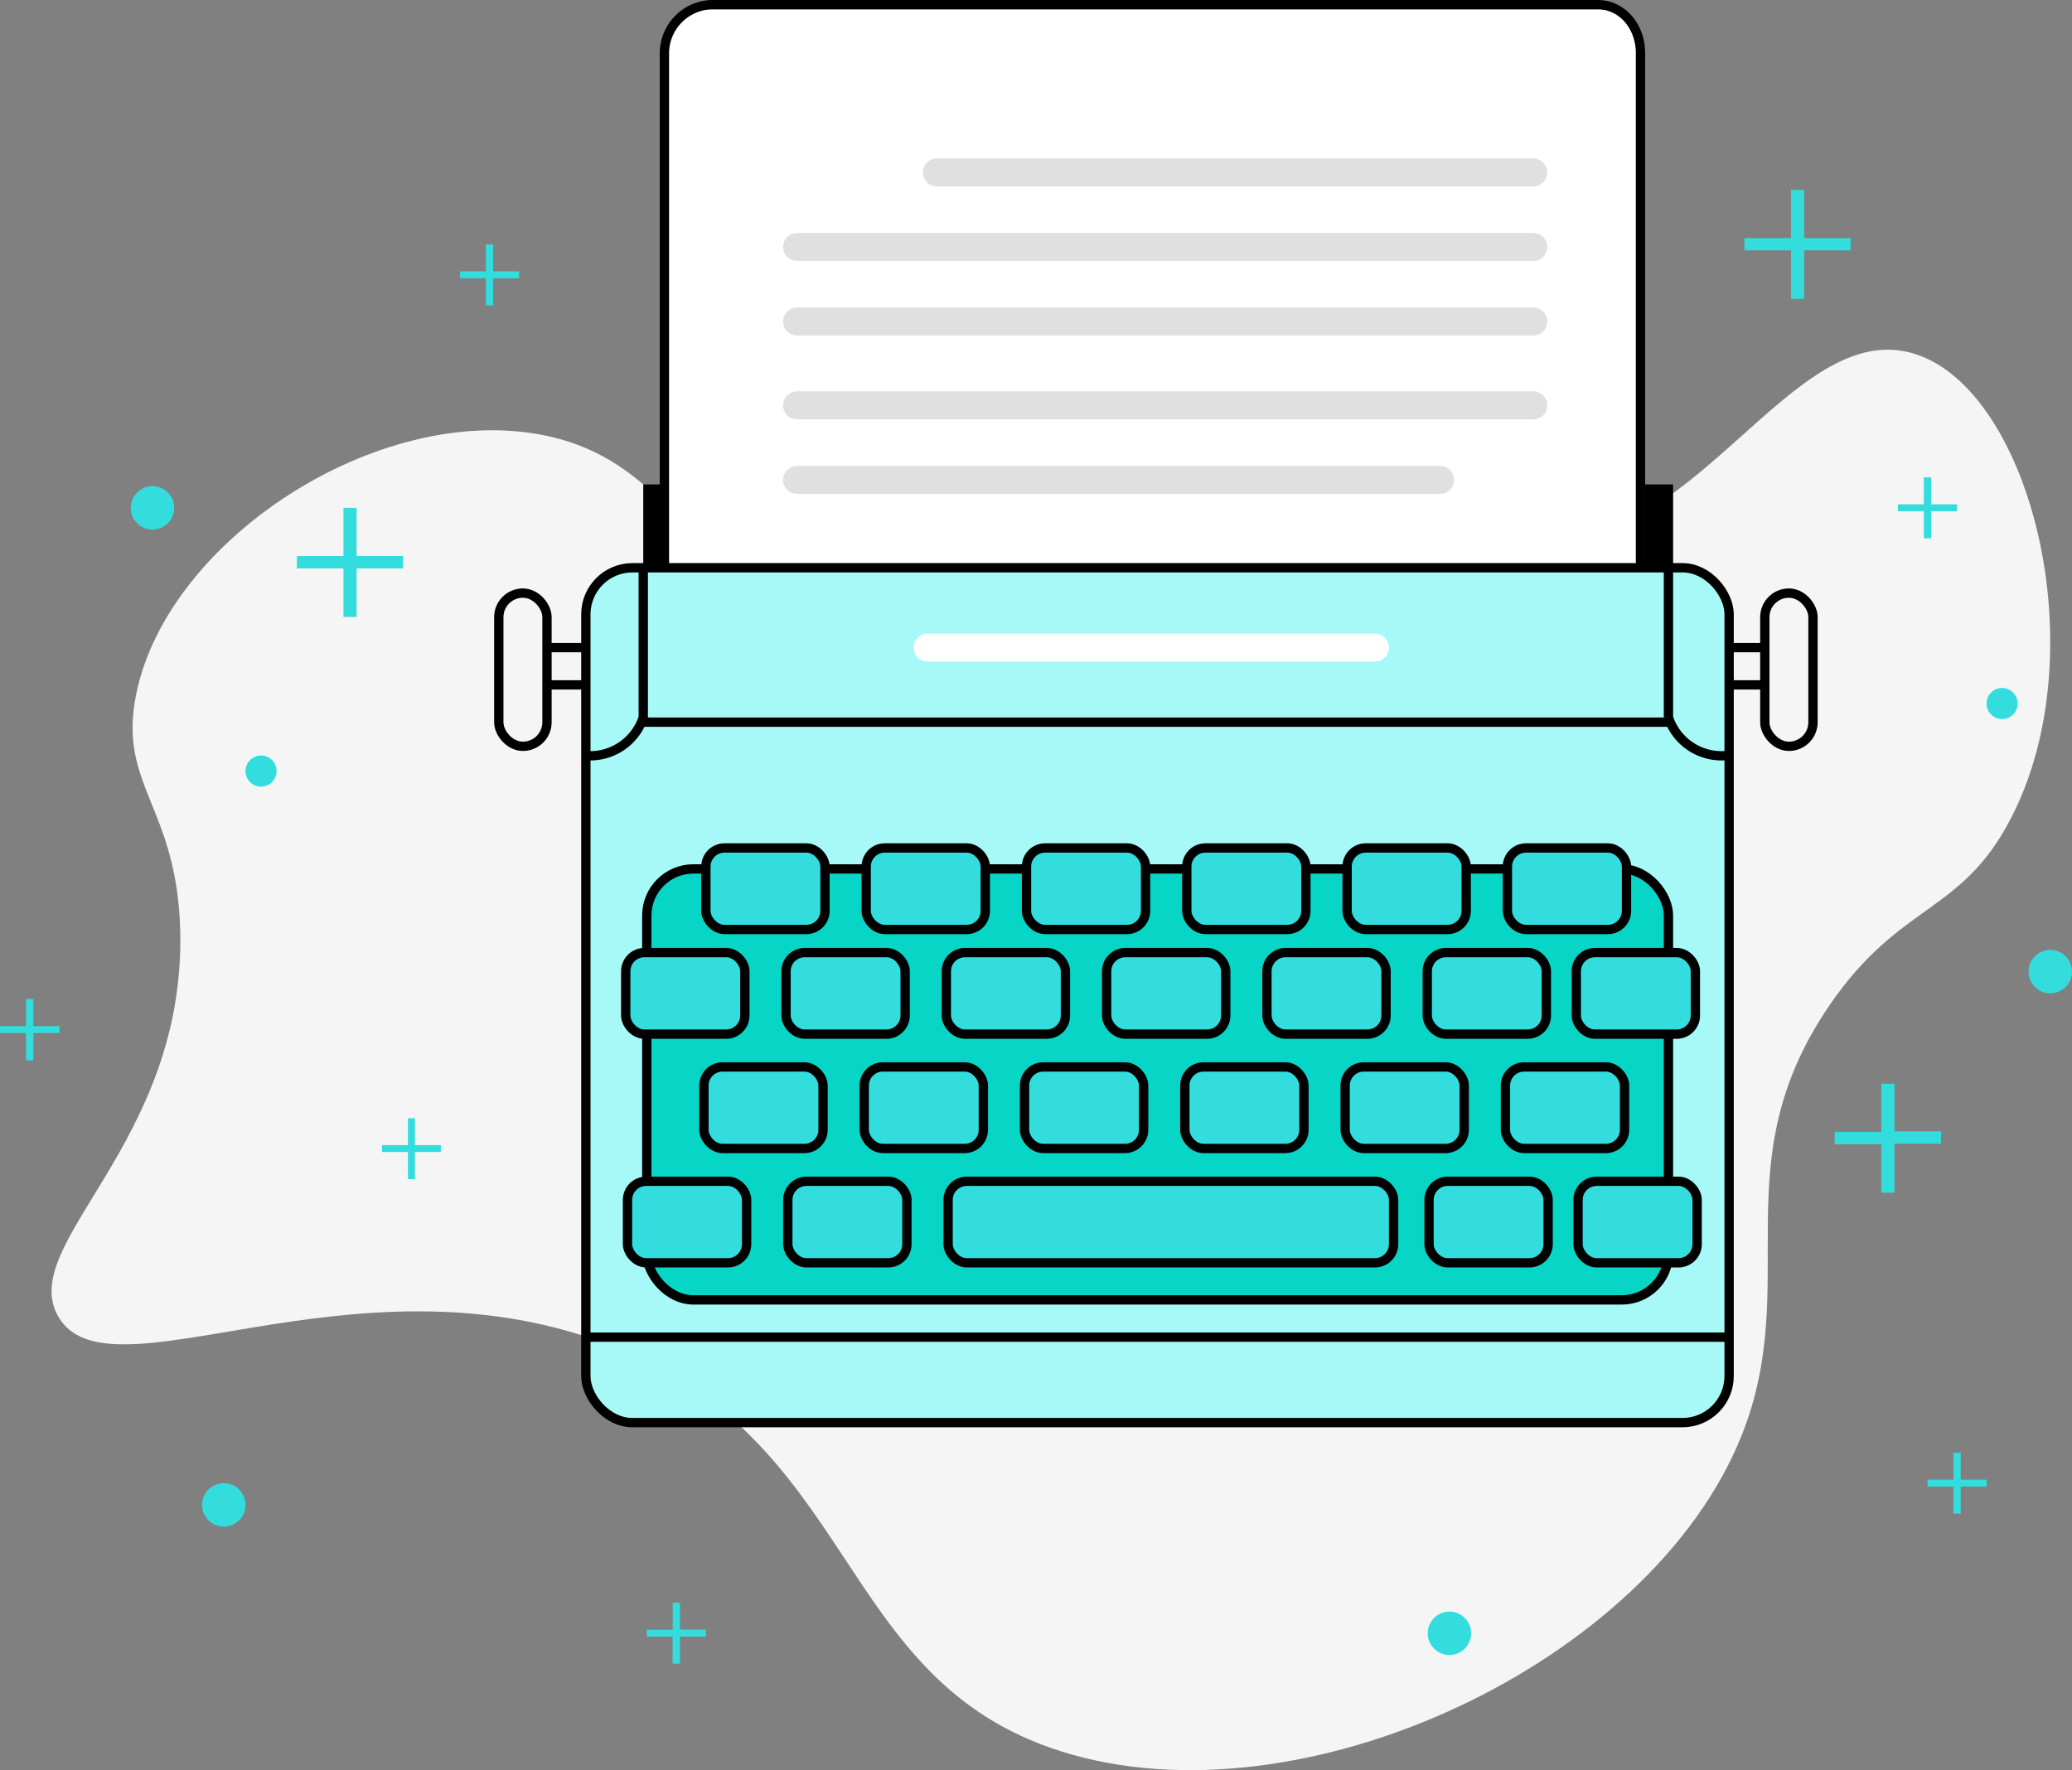 <svg id="Layer_1" data-name="Layer 1" xmlns="http://www.w3.org/2000/svg" viewBox="0 0 222.32 189.96"><rect x="0" y="0" width="222.32" height="189.96" fill="#808080" stroke="none"/><defs><style>.cls-1{fill:#f5f5f5;}.cls-2,.cls-4{fill:#fff;}.cls-3{fill:none;}.cls-3,.cls-7,.cls-9{stroke:#000;}.cls-3,.cls-4,.cls-7,.cls-8,.cls-9{stroke-miterlimit:10;}.cls-4{stroke:#e0e0e0;}.cls-4,.cls-8{stroke-linecap:round;stroke-width:3px;}.cls-5{fill:#34dddd;}.cls-6,.cls-7,.cls-8{fill:#a7f9f7;}.cls-8{stroke:#fff;}.cls-9{fill:#bdbdbd;}.cls-10{fill:#07d6c7;}</style></defs><title>writers</title><path class="cls-1" d="M70.68,73.68C53,70.24,30.43,84.9,27.09,101.52c-2,9.81,4.43,12,4.73,25.47,0.49,22.79-17.47,33.38-13.13,41.22C24,177.75,49.95,161,77.24,171.1c27.57,10.24,24.49,36.07,49.1,43.85,25.84,8.17,63.26-9.55,73-33.87,6.59-16.46-2.21-29.19,9.45-46.21,7.6-11.09,14.08-9.7,19.43-20C237.49,97.12,230.44,69,218,65c-13.45-4.32-23.81,22.45-42,20-20.63-2.83-24.61-39.59-39.91-39.39-16.23.22-22.11,41.71-40.7,42C85.58,87.76,84.2,76.32,70.68,73.68Z" transform="translate(-12.48 -27)"/><rect x="69.02" y="51.99" width="110.5" height="9.01"/><path class="cls-2" d="M84,88.11L83.85,32.93a4.91,4.91,0,0,1,5-4.93h95.07A4.86,4.86,0,0,1,189,32.68V88" transform="translate(-12.48 -27)"/><path class="cls-3" d="M83.77,88.11l0-55.43A5.23,5.23,0,0,1,88.8,27.5h95.07c2.75,0,4.63,2.43,4.63,5.18V88" transform="translate(-12.48 -27)"/><line class="cls-4" x1="100.52" y1="18.5" x2="164.52" y2="18.5"/><line class="cls-4" x1="85.52" y1="43.5" x2="164.52" y2="43.5"/><line class="cls-4" x1="85.52" y1="26.5" x2="164.52" y2="26.5"/><line class="cls-4" x1="85.52" y1="34.5" x2="164.52" y2="34.5"/><line class="cls-4" x1="85.52" y1="51.5" x2="154.52" y2="51.5"/><path class="cls-5" d="M50.74,81.5v5.17h5V88h-5v5.21H49.33V88h-5V86.67h5V81.5h1.41Z" transform="translate(-12.48 -27)"/><path class="cls-5" d="M206.06,47.38v5.17h5v1.32h-5v5.21h-1.41V53.87h-5V52.55h5V47.38h1.41Z" transform="translate(-12.48 -27)"/><path class="cls-5" d="M215.75,143.25v5.17h5v1.32h-5V155h-1.41v-5.21h-5v-1.32h5v-5.17h1.41Z" transform="translate(-12.48 -27)"/><path class="cls-5" d="M16.06,134.21v2.91h2.79v0.74H16.06v2.93H15.27v-2.93H12.48v-0.74h2.79v-2.91h0.79Z" transform="translate(-12.48 -27)"/><path class="cls-5" d="M219.69,78.23v2.89h2.78v0.74h-2.78v2.91H218.9V81.86h-2.78V81.12h2.78V78.23h0.79Z" transform="translate(-12.48 -27)"/><path class="cls-5" d="M65.39,53.23v2.89h2.78v0.74H65.39v2.91H64.61V56.86H61.83V56.12h2.78V53.23h0.79Z" transform="translate(-12.48 -27)"/><circle class="cls-5" cx="16.36" cy="54.5" r="2.33"/><circle class="cls-5" cx="219.99" cy="104.27" r="2.33"/><circle class="cls-5" cx="155.52" cy="175.28" r="2.33"/><circle class="cls-5" cx="24.01" cy="161.5" r="2.33"/><circle class="cls-5" cx="28.01" cy="82.75" r="1.67"/><circle class="cls-5" cx="214.82" cy="75.5" r="1.67"/><path class="cls-5" d="M222.86,182.9v2.89h2.78v0.74h-2.78v2.91h-0.79v-2.91H219.3v-0.74h2.78V182.9h0.79Z" transform="translate(-12.48 -27)"/><path class="cls-5" d="M85.44,199v2.89h2.78v0.74H85.44v2.91H84.65v-2.91H81.88V201.9h2.78V199h0.79Z" transform="translate(-12.48 -27)"/><rect class="cls-6" x="62.86" y="60.93" width="122.67" height="91.74" rx="5" ry="5"/><rect class="cls-3" x="62.86" y="60.93" width="122.67" height="91.74" rx="5" ry="5"/><line class="cls-7" x1="62.52" y1="143.5" x2="185.52" y2="143.5"/><line class="cls-8" x1="99.52" y1="69.5" x2="147.52" y2="69.5"/><path class="cls-3" d="M75.33,108.09A6,6,0,0,0,81.5,104V88" transform="translate(-12.48 -27)"/><path class="cls-3" d="M191.5,88v16a6,6,0,0,0,6.17,4.09" transform="translate(-12.48 -27)"/><line class="cls-3" x1="68.52" y1="77.5" x2="179.52" y2="77.5"/><rect class="cls-3" x="53.52" y="63.65" width="5.17" height="16.44" rx="2.58" ry="2.58"/><line class="cls-9" x1="58.52" y1="69.5" x2="62.52" y2="69.5"/><line class="cls-9" x1="58.52" y1="73.5" x2="62.52" y2="73.5"/><rect class="cls-3" x="201.83" y="90.65" width="5.17" height="16.44" rx="2.58" ry="2.58" transform="translate(396.36 170.74) rotate(180)"/><line class="cls-9" x1="189.52" y1="69.5" x2="185.52" y2="69.5"/><line class="cls-9" x1="189.52" y1="73.5" x2="185.52" y2="73.5"/><rect class="cls-10" x="69.4" y="93.25" width="109.62" height="46.25" rx="5" ry="5"/><rect class="cls-3" x="69.4" y="93.25" width="109.62" height="46.25" rx="5" ry="5"/><rect class="cls-5" x="75.74" y="91" width="12.78" height="8.75" rx="2" ry="2"/><rect class="cls-3" x="75.74" y="91" width="12.78" height="8.75" rx="2" ry="2"/><rect class="cls-5" x="92.94" y="91" width="12.78" height="8.75" rx="2" ry="2"/><rect class="cls-3" x="92.94" y="91" width="12.78" height="8.75" rx="2" ry="2"/><rect class="cls-5" x="110.14" y="91" width="12.78" height="8.75" rx="2" ry="2"/><rect class="cls-3" x="110.14" y="91" width="12.78" height="8.75" rx="2" ry="2"/><rect class="cls-5" x="127.34" y="91" width="12.78" height="8.75" rx="2" ry="2"/><rect class="cls-3" x="127.34" y="91" width="12.78" height="8.75" rx="2" ry="2"/><rect class="cls-5" x="144.54" y="91" width="12.78" height="8.75" rx="2" ry="2"/><rect class="cls-3" x="144.54" y="91" width="12.78" height="8.75" rx="2" ry="2"/><rect class="cls-5" x="161.74" y="91" width="12.78" height="8.75" rx="2" ry="2"/><rect class="cls-3" x="161.74" y="91" width="12.78" height="8.75" rx="2" ry="2"/><rect class="cls-5" x="67.14" y="102.23" width="12.78" height="8.75" rx="2" ry="2"/><rect class="cls-3" x="67.14" y="102.23" width="12.78" height="8.75" rx="2" ry="2"/><rect class="cls-5" x="84.34" y="102.23" width="12.78" height="8.75" rx="2" ry="2"/><rect class="cls-3" x="84.34" y="102.23" width="12.78" height="8.75" rx="2" ry="2"/><rect class="cls-5" x="101.54" y="102.23" width="12.78" height="8.75" rx="2" ry="2"/><rect class="cls-3" x="101.54" y="102.23" width="12.78" height="8.75" rx="2" ry="2"/><rect class="cls-5" x="118.74" y="102.23" width="12.78" height="8.75" rx="2" ry="2"/><rect class="cls-3" x="118.74" y="102.23" width="12.78" height="8.75" rx="2" ry="2"/><rect class="cls-5" x="135.94" y="102.23" width="12.78" height="8.75" rx="2" ry="2"/><rect class="cls-3" x="135.94" y="102.23" width="12.78" height="8.75" rx="2" ry="2"/><rect class="cls-5" x="153.14" y="102.23" width="12.78" height="8.75" rx="2" ry="2"/><rect class="cls-3" x="153.14" y="102.23" width="12.78" height="8.75" rx="2" ry="2"/><rect class="cls-5" x="169.13" y="102.23" width="12.78" height="8.75" rx="2" ry="2"/><rect class="cls-3" x="169.13" y="102.23" width="12.78" height="8.75" rx="2" ry="2"/><rect class="cls-5" x="75.53" y="114.5" width="12.78" height="8.75" rx="2" ry="2"/><rect class="cls-3" x="75.53" y="114.5" width="12.78" height="8.75" rx="2" ry="2"/><rect class="cls-5" x="92.73" y="114.5" width="12.78" height="8.75" rx="2" ry="2"/><rect class="cls-3" x="92.73" y="114.5" width="12.78" height="8.75" rx="2" ry="2"/><rect class="cls-5" x="109.93" y="114.5" width="12.78" height="8.75" rx="2" ry="2"/><rect class="cls-3" x="109.93" y="114.5" width="12.78" height="8.75" rx="2" ry="2"/><rect class="cls-5" x="127.13" y="114.5" width="12.78" height="8.75" rx="2" ry="2"/><rect class="cls-3" x="127.13" y="114.5" width="12.78" height="8.75" rx="2" ry="2"/><rect class="cls-5" x="144.33" y="114.5" width="12.78" height="8.75" rx="2" ry="2"/><rect class="cls-3" x="144.33" y="114.5" width="12.78" height="8.75" rx="2" ry="2"/><rect class="cls-5" x="161.53" y="114.5" width="12.78" height="8.75" rx="2" ry="2"/><rect class="cls-3" x="161.53" y="114.5" width="12.78" height="8.75" rx="2" ry="2"/><rect class="cls-5" x="67.33" y="126.77" width="12.78" height="8.75" rx="2" ry="2"/><rect class="cls-3" x="67.33" y="126.77" width="12.78" height="8.75" rx="2" ry="2"/><rect class="cls-5" x="84.53" y="126.77" width="12.78" height="8.75" rx="2" ry="2"/><rect class="cls-3" x="84.53" y="126.77" width="12.78" height="8.75" rx="2" ry="2"/><rect class="cls-5" x="101.73" y="126.77" width="47.8" height="8.75" rx="2" ry="2"/><rect class="cls-3" x="101.73" y="126.77" width="47.8" height="8.75" rx="2" ry="2"/><rect class="cls-5" x="153.33" y="126.77" width="12.78" height="8.75" rx="2" ry="2"/><rect class="cls-3" x="153.33" y="126.77" width="12.78" height="8.75" rx="2" ry="2"/><rect class="cls-5" x="169.32" y="126.77" width="12.78" height="8.75" rx="2" ry="2"/><rect class="cls-3" x="169.32" y="126.77" width="12.78" height="8.75" rx="2" ry="2"/><path class="cls-5" d="M57,147v2.89h2.78v0.74H57v2.91H56.25v-2.91H53.47v-0.74h2.78V147H57Z" transform="translate(-12.48 -27)"/></svg>
